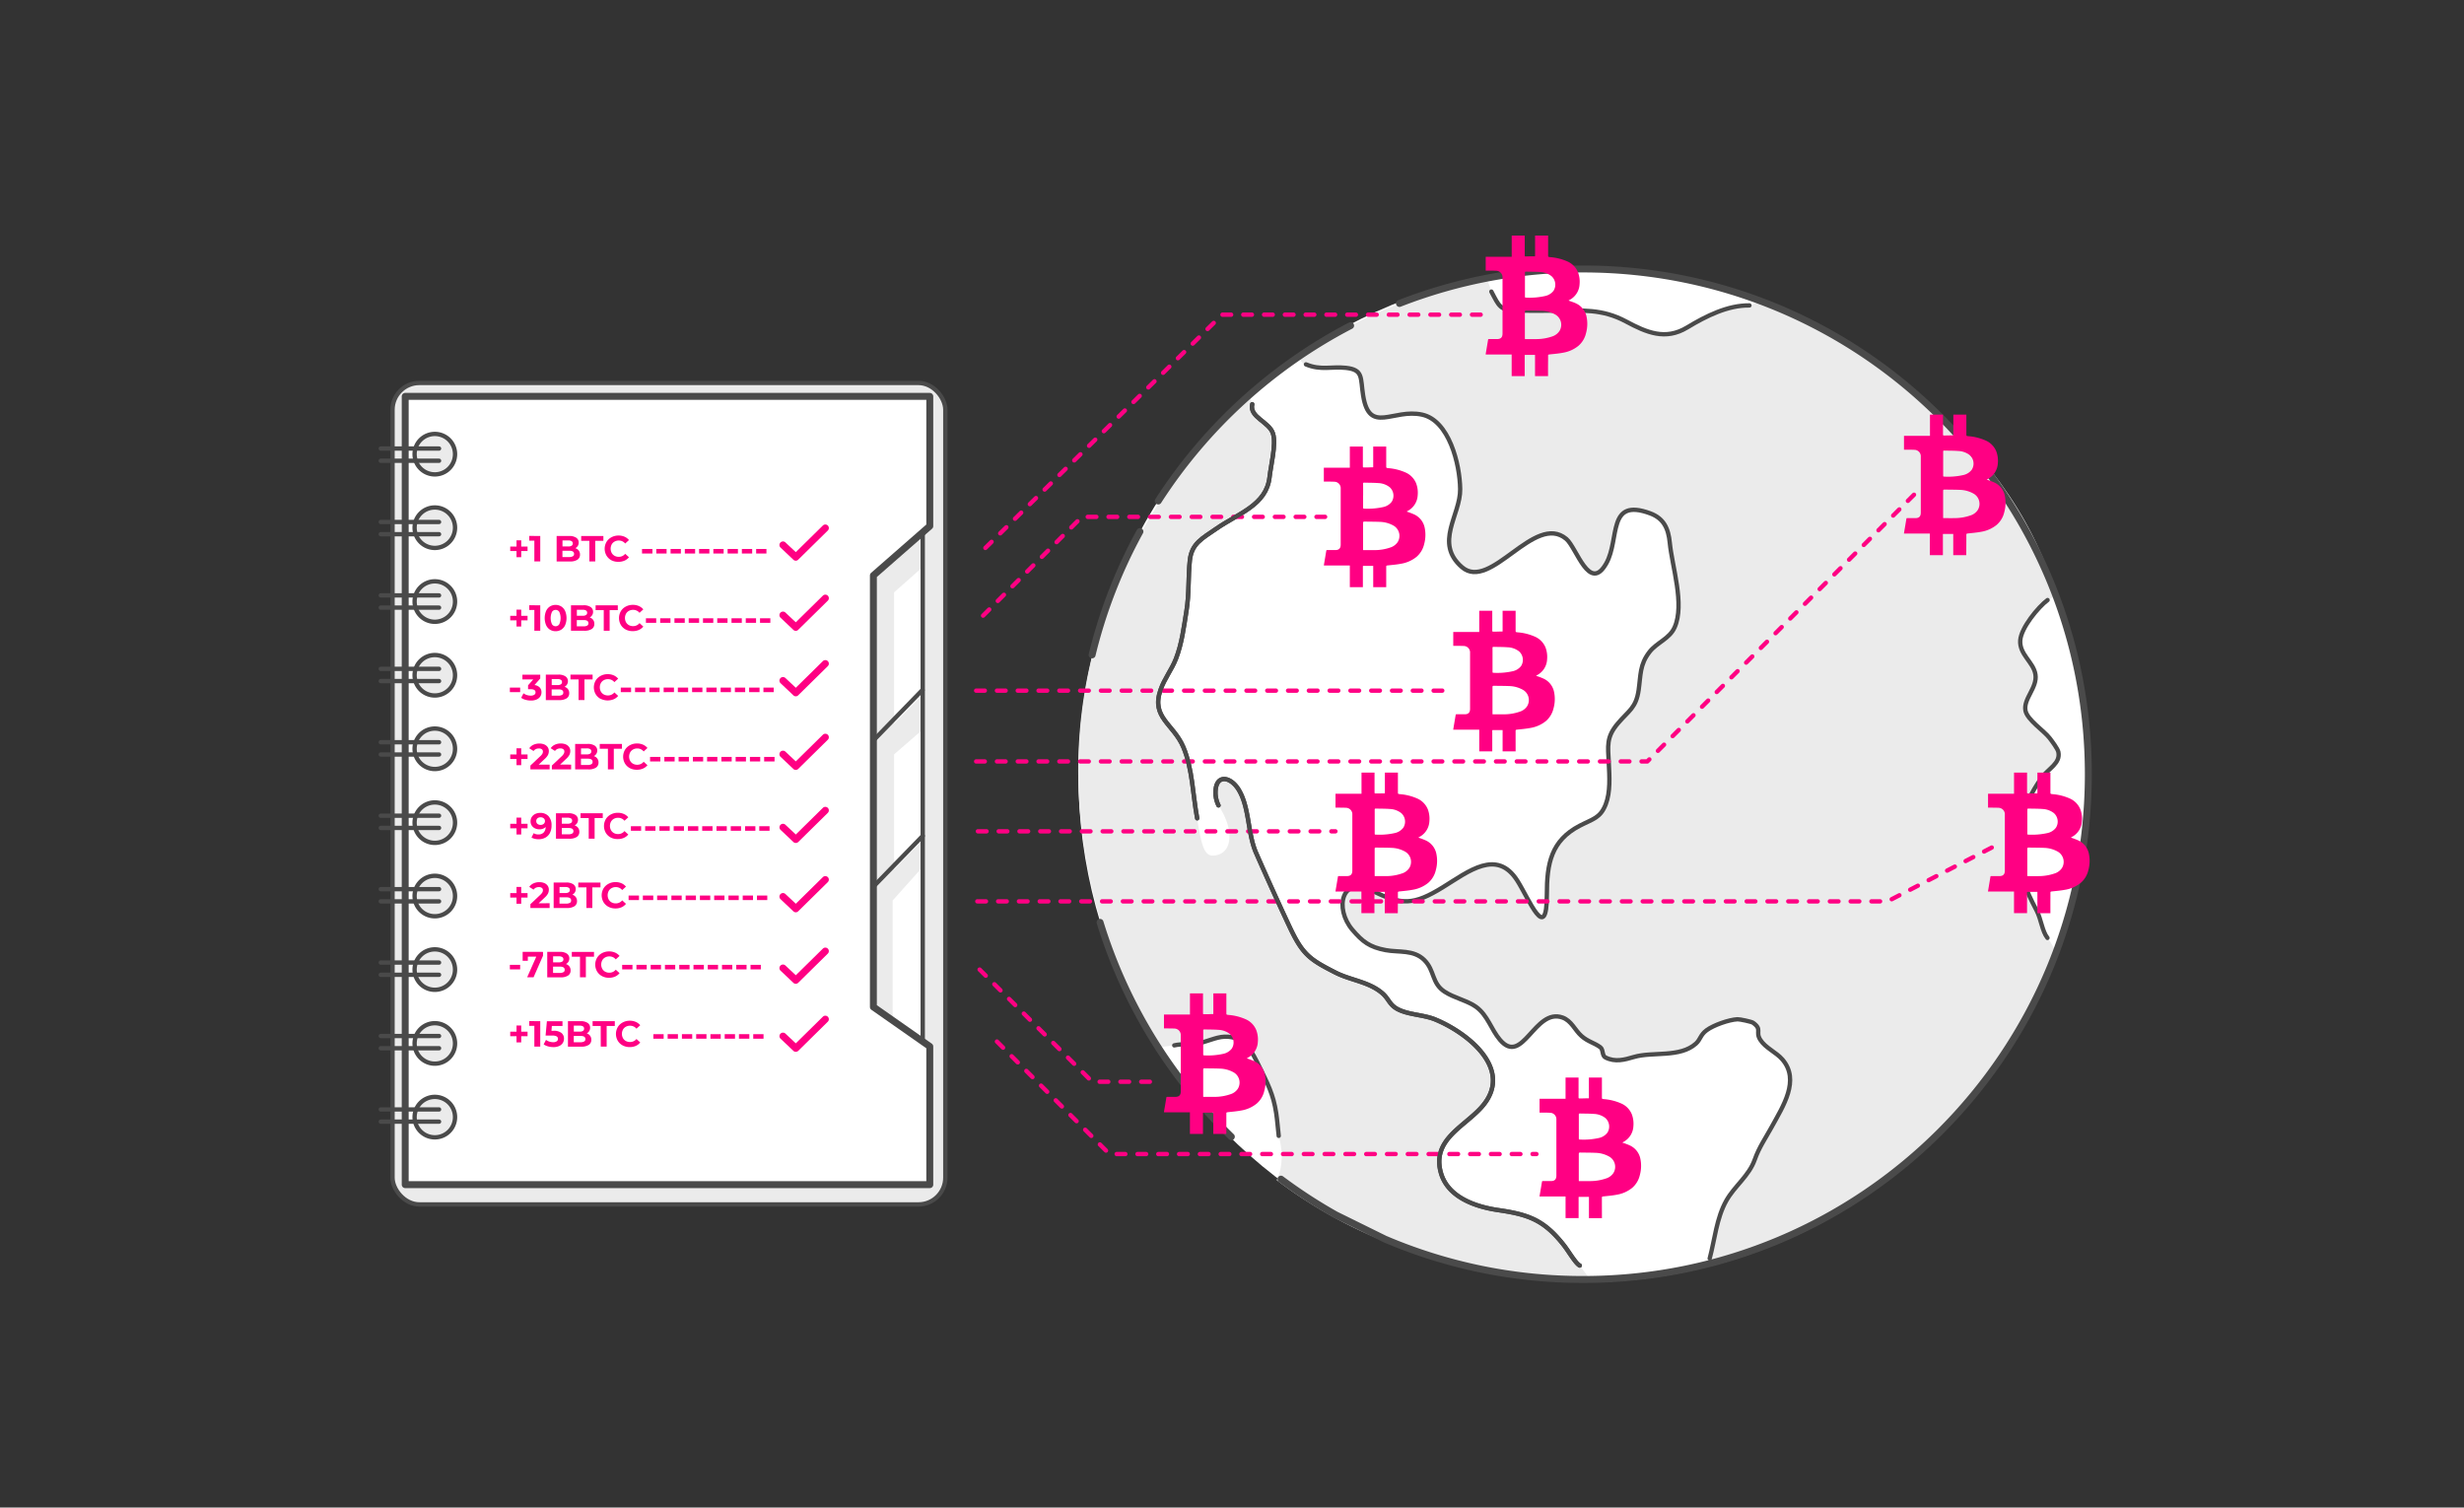 <svg id="work" xmlns="http://www.w3.org/2000/svg" viewBox="0 0 1422 870">
  <rect x="0" y="0" width="1422" height="870" fill="#333333" stroke="none"/>
  <defs>
    <style>
      .cls-1 {
        fill: #fff;
      }

      .cls-2, .cls-3 {
        fill: #ebebeb;
      }

      .cls-3, .cls-4, .cls-5 {
        stroke: #4a4a4a;
      }

      .cls-3, .cls-4, .cls-5, .cls-7 {
        stroke-linecap: round;
        stroke-linejoin: round;
      }

      .cls-3, .cls-5, .cls-7 {
        stroke-width: 2.5px;
      }

      .cls-4, .cls-5, .cls-7 {
        fill: none;
      }

      .cls-4 {
        stroke-width: 4px;
      }

      .cls-6 {
        fill: #ff0083;
      }

      .cls-7 {
        stroke: #ff0083;
        stroke-dasharray: 5 7;
      }
    </style>
  </defs>
  <title>20,2</title>
  <g>
    <ellipse class="cls-1" cx="914.24" cy="446.96" rx="291.91" ry="293"/>
    <path class="cls-2" d="M736.77,681.06c5.77-11.8,1.14-25.55,1.14-25.55-.51-4.38-.8-8.83-1.45-13.16-1.65-10.88-5-17.15-9.83-27-4-8.18-8.42-17.57-20-17.07-5.26.23-10.61,3.21-16,4-4.5.67-8.78,0-13,1l-10.11,1.26a287.92,287.92,0,0,1-22.85-45c-62-161.74,18.13-277.59,76.49-331.7l1.47,5.44c-1.8,7.56,9.86,10.08,12,17,1.92,6.16-1.31,18.54-2,25-1.78,16.26-17.79,20.81-31,30-7.72,5.36-13.94,8.3-15,18s-.34,19.25-1.95,29.17c-1.52,9.42-2.65,18.94-6.1,27.78-2.43,6.24-6.62,11.36-8.92,18-5.48,16,7.54,19.43,13.24,33,5.29,12.56,5.41,27.48,7.95,41,3,19,4.78,23.25,12.28,21s9.53-14,0-28.51a12.32,12.32,0,0,1-1.69-6.18c-.63-12.07,8.43-11,13.41-2.77,6.24,10.34,5.09,25.27,10,36.43,6.31,14.36,13,29.17,19.51,43,7.42,15.76,11.63,18.54,26.24,26,9,4.56,19.37,5.24,27.16,12,3.65,3.17,4,6.5,8.53,9,6.36,3.46,15,3.23,21.93,6.07,18.79,7.74,46.34,29.23,26.41,51-10.36,11.29-28.24,18.62-23.22,37.22,3.92,14.53,20.31,19.92,33.22,21.8,17.32,2.54,26.29,5.58,37.78,20.18,2.9,3.68,6.79,10.57,9.22,11.8,0,0,6.06,8.07,6.1,8.07C837.64,737.93,779,713.15,736.77,681.06Z"/>
    <path class="cls-2" d="M1009.68,176.28c-12.47-.17-24.93,6.05-36,12.75-12.5,7.55-23.25,2.93-35.2-3.47-14-7.51-25.49-6.21-40.75-6.26-7.63,0-14.53.09-22,0-10.12-.14-10.52-2.58-15-11,0,0-1.66-6-3.28-7.57-44.78,10.77-71.71,20.89-108,45.21,0,0,2.58,5.36,4.24,4.36,8.55,3.57,14.64,1.13,23,2,10.24,1.1,8.35,5.67,10,16,3.64,22.63,17.2,7.37,34,11,15.6,3.38,21.83,28.5,22,43,.2,15-15.13,31,1,45,16.59,14.41,41.92-31.71,60.25-16.26,6,5.09,13.31,31.42,23.07,14.11,7.93-14.07.37-38.09,25.3-28.89,7.89,2.91,10.55,8.74,11.35,17,1.34,13.78,8.7,35.45,2.8,48.78-2.94,6.65-10.22,8.69-14.52,14.25-5.67,7.32-5,13.26-6.26,22-1.52,10.33-5.62,11.72-12,19.22-6.79,8-5.7,13.06-5.22,22.78.39,7.84,1,16.83-1.8,24-3.11,7.86-7.41,8.33-14.95,12.25-16.56,8.62-19,21.86-19,39.75,0,28.67-10.22,2.67-17-8-11.83-18.65-28.07-5.44-43,3.75-16.8,10.35-23.73,10.57-40.76,2-17.81-9-21.92,10.22-11.52,22.5,5.94,7,10.06,10.07,19.27,11.8,7.56,1.42,16.11-.38,22.25,5.68s4.18,13.36,11.73,18.3c5.49,3.6,13.39,5.25,18.22,8.78,6.74,4.94,8.59,12.92,13.75,19,13.15,15.48,20-18.61,36.1-12.86,5.2,1.86,7.09,7.24,10.92,10.63s7.12,3.78,10.87,6.5c1.86,1.35.89,4.86,3,5.92,5.62,2.81,10.82,1.37,16.49-.3,10.74-3.16,26.5.56,35.69-7.68,2.69-2.41,2.5-5,6.2-7.74,3.94-2.92,12.85-6.09,17.82-6.33,1.31-.06,8.1,1.39,8.95,2,5.51,3.95,1.19,5.09,4.2,9.85s9.19,7.16,12.81,11.4c10.2,11.94.36,26.9-6.2,38.85-3.52,6.41-7.3,11.8-9.8,18.88-3.35,9.51-11.61,15.17-16.41,23.7-5.64,10-6.66,22.39-9.6,33.37l2.57,2.21c62.44-21.21,145.48-54.9,197.29-178.72-1.19-3.49-4.86-8.49-4.86-8.49-3-3.7-3.64-10.76-6.24-15.78-3.29-6.34-5.88-11.29-7.73-18.22-5.61-21.07-2.4-40.47,10.6-58.39,3.88-5.35,11-8.34,9.67-14.88-.39-1.91-3.66-6.21-5-8-3.2-4.21-13-10.56-14-15.94-1.28-6.9,6.92-13.19,5.77-20.78-1.07-7.14-9.36-11.54-8.77-19.78.52-7.21,10.31-19.12,15.77-23.22l4.79-2.58c-26.78-96.08-129.6-155.91-169.69-169.67C1016.41,173.9,1009.68,176.28,1009.68,176.28Z"/>
    <g>
      <g>
        <rect class="cls-3" x="226.53" y="221.01" width="319.02" height="474.05" rx="15.46" ry="15.46"/>
        <polygon class="cls-1" points="536.59 303.61 531.01 308.49 532.52 308.49 532.52 398.01 531.4 399.17 532.52 398.56 532.52 482.38 532.96 599.8 536.59 603.91 536.59 683.66 233.85 683.66 233.85 228.74 536.59 228.74 536.59 303.61"/>
        <polygon class="cls-2" points="532.52 327.21 515.98 341.86 515.98 417.66 533.13 400.51 533.13 420.47 515.98 435.36 515.98 501.76 531.84 485.73 532.52 500.28 515.16 519.66 515.16 588.91 502.69 581.12 503.5 333.87 532.52 304.54 532.52 327.21"/>
        <polygon class="cls-4" points="536.59 683.66 233.85 683.66 233.85 228.74 536.59 228.74 536.59 303.61 504.04 332.09 504.04 581.12 536.59 603.91 536.59 683.66"/>
        <polyline class="cls-5" points="532.52 308.49 532.52 398.01 504.45 426.9"/>
        <polyline class="cls-5" points="532.52 398.56 532.52 482.38 504.45 511.27"/>
        <line class="cls-5" x1="532.52" y1="482.38" x2="532.52" y2="601.06"/>
        <path class="cls-3" d="M262.61,262.1a11.67,11.67,0,1,0-11.67,11.67A11.66,11.66,0,0,0,262.61,262.1Z"/>
        <path class="cls-3" d="M262.61,304.54a11.67,11.67,0,1,0-11.67,11.67A11.66,11.66,0,0,0,262.61,304.54Z"/>
        <path class="cls-3" d="M262.61,347.16a11.67,11.67,0,1,0-11.67,11.67A11.66,11.66,0,0,0,262.61,347.16Z"/>
        <path class="cls-3" d="M262.61,389.69a11.67,11.67,0,1,0-11.67,11.67A11.66,11.66,0,0,0,262.61,389.69Z"/>
        <path class="cls-3" d="M262.61,432.13a11.67,11.67,0,1,0-11.67,11.67A11.66,11.66,0,0,0,262.61,432.13Z"/>
        <path class="cls-3" d="M262.61,474.75a11.67,11.67,0,1,0-11.67,11.67A11.66,11.66,0,0,0,262.61,474.75Z"/>
        <path class="cls-3" d="M262.61,517.1a11.67,11.67,0,1,0-11.67,11.67A11.66,11.66,0,0,0,262.61,517.1Z"/>
        <path class="cls-3" d="M262.61,559.54a11.67,11.67,0,1,0-11.67,11.67A11.66,11.66,0,0,0,262.61,559.54Z"/>
        <path class="cls-3" d="M262.61,602.16a11.67,11.67,0,1,0-11.67,11.67A11.66,11.66,0,0,0,262.61,602.16Z"/>
        <path class="cls-3" d="M262.61,644.69a11.67,11.67,0,1,0-11.67,11.66A11.67,11.67,0,0,0,262.61,644.69Z"/>
        <g>
          <line class="cls-5" x1="219.75" y1="258.85" x2="253.38" y2="258.85"/>
          <line class="cls-5" x1="219.75" y1="265.9" x2="253.38" y2="265.9"/>
          <line class="cls-5" x1="219.75" y1="301.23" x2="253.38" y2="301.23"/>
          <line class="cls-5" x1="219.75" y1="308.28" x2="253.38" y2="308.28"/>
          <line class="cls-5" x1="219.75" y1="343.61" x2="253.38" y2="343.61"/>
          <line class="cls-5" x1="219.75" y1="350.66" x2="253.38" y2="350.66"/>
          <line class="cls-5" x1="219.75" y1="385.99" x2="253.38" y2="385.99"/>
          <line class="cls-5" x1="219.75" y1="393.04" x2="253.38" y2="393.04"/>
          <line class="cls-5" x1="219.75" y1="428.36" x2="253.38" y2="428.36"/>
          <line class="cls-5" x1="219.75" y1="435.42" x2="253.38" y2="435.42"/>
          <line class="cls-5" x1="219.75" y1="470.74" x2="253.38" y2="470.74"/>
          <line class="cls-5" x1="219.75" y1="477.8" x2="253.38" y2="477.8"/>
          <line class="cls-5" x1="219.75" y1="513.12" x2="253.38" y2="513.12"/>
          <line class="cls-5" x1="219.75" y1="520.18" x2="253.38" y2="520.18"/>
          <line class="cls-5" x1="219.75" y1="555.5" x2="253.38" y2="555.5"/>
          <line class="cls-5" x1="219.75" y1="562.55" x2="253.38" y2="562.55"/>
          <line class="cls-5" x1="219.75" y1="597.88" x2="253.38" y2="597.88"/>
          <line class="cls-5" x1="219.75" y1="604.93" x2="253.38" y2="604.93"/>
          <line class="cls-5" x1="219.75" y1="640.26" x2="253.38" y2="640.26"/>
          <line class="cls-5" x1="219.75" y1="647.31" x2="253.38" y2="647.31"/>
        </g>
        <g>
          <g>
            <path class="cls-6" d="M304.46,318H300.8v3.57h-2.71V318h-3.63V315.4h3.63v-3.57h2.71v3.57h3.66Z"/>
            <path class="cls-6" d="M311.79,309.33V324h-3.41v-12h-2.94v-2.73Z"/>
            <path class="cls-6" d="M334,317.72a3.65,3.65,0,0,1,.72,2.3,3.39,3.39,0,0,1-1.5,3,7.74,7.74,0,0,1-4.38,1h-7.6v-14.7h7.18a7,7,0,0,1,4.12,1,3.26,3.26,0,0,1,1.44,2.79,3.59,3.59,0,0,1-.51,1.91,3.77,3.77,0,0,1-1.44,1.33A3.82,3.82,0,0,1,334,317.72Zm-9.38-5.83v3.47H328a3.46,3.46,0,0,0,1.91-.44,1.49,1.49,0,0,0,.65-1.31,1.46,1.46,0,0,0-.65-1.29,3.55,3.55,0,0,0-1.91-.43Zm6,9.14a1.51,1.51,0,0,0,.68-1.37c0-1.22-.9-1.82-2.71-1.82h-4v3.63h4A3.8,3.8,0,0,0,330.59,321Z"/>
            <path class="cls-6" d="M340.12,312.1h-4.71v-2.77h12.81v2.77h-4.7V324h-3.4Z"/>
            <path class="cls-6" d="M352.81,323.31A7.38,7.38,0,0,1,350,320.6a7.91,7.91,0,0,1,0-7.84,7.36,7.36,0,0,1,2.86-2.7,8.37,8.37,0,0,1,4.08-1,8.54,8.54,0,0,1,3.46.67,6.92,6.92,0,0,1,2.59,1.93l-2.18,2a4.7,4.7,0,0,0-3.7-1.72,4.86,4.86,0,0,0-2.43.6,4.17,4.17,0,0,0-1.67,1.66,5.26,5.26,0,0,0,0,4.88,4.26,4.26,0,0,0,1.67,1.67,4.86,4.86,0,0,0,2.43.59,4.69,4.69,0,0,0,3.7-1.74l2.18,2a6.89,6.89,0,0,1-2.6,1.95,8.63,8.63,0,0,1-3.47.67A8.43,8.43,0,0,1,352.81,323.31Z"/>
            <path class="cls-6" d="M370.52,316.81h6v2.62h-6Z"/>
            <path class="cls-6" d="M378.75,316.81h5.95v2.62h-5.95Z"/>
            <path class="cls-6" d="M387,316.81h5.94v2.62H387Z"/>
            <path class="cls-6" d="M395.22,316.81h5.94v2.62h-5.94Z"/>
            <path class="cls-6" d="M403.45,316.81h5.94v2.62h-5.94Z"/>
            <path class="cls-6" d="M411.68,316.81h5.94v2.62h-5.94Z"/>
            <path class="cls-6" d="M419.91,316.81h5.95v2.62h-5.95Z"/>
            <path class="cls-6" d="M428.14,316.81h5.95v2.62h-5.95Z"/>
            <path class="cls-6" d="M436.38,316.81h5.94v2.62h-5.94Z"/>
            <path class="cls-6" d="M304.46,358H300.8v3.57h-2.71V358h-3.63V355.4h3.63v-3.57h2.71v3.57h3.66Z"/>
            <path class="cls-6" d="M311.79,349.33V364h-3.41v-12h-2.94v-2.73Z"/>
            <path class="cls-6" d="M317.39,363.38a6,6,0,0,1-2.23-2.61,10.71,10.71,0,0,1,0-8.17,6.08,6.08,0,0,1,2.23-2.62,6.34,6.34,0,0,1,6.51,0,6.1,6.1,0,0,1,2.24,2.62,10.71,10.71,0,0,1,0,8.17,6.07,6.07,0,0,1-2.24,2.61,6.34,6.34,0,0,1-6.51,0Zm5.37-3.13a8.66,8.66,0,0,0,0-7.14,2.49,2.49,0,0,0-4.2,0,8.66,8.66,0,0,0,0,7.14,2.48,2.48,0,0,0,4.2,0Z"/>
            <path class="cls-6" d="M342.3,357.72A3.71,3.71,0,0,1,343,360a3.39,3.39,0,0,1-1.5,3,7.7,7.7,0,0,1-4.38,1h-7.6v-14.7h7.18a7,7,0,0,1,4.13,1,3.26,3.26,0,0,1,1.44,2.79,3.51,3.51,0,0,1-.52,1.91,3.67,3.67,0,0,1-1.43,1.33A3.86,3.86,0,0,1,342.3,357.72Zm-9.39-5.83v3.47h3.38a3.43,3.43,0,0,0,1.91-.44,1.47,1.47,0,0,0,.65-1.31,1.44,1.44,0,0,0-.65-1.29,3.53,3.53,0,0,0-1.91-.43Zm6,9.14a1.53,1.53,0,0,0,.68-1.37c0-1.22-.9-1.82-2.71-1.82h-4v3.63h4A3.82,3.82,0,0,0,338.91,361Z"/>
            <path class="cls-6" d="M348.43,352.1h-4.7v-2.77h12.81v2.77h-4.71V364h-3.4Z"/>
            <path class="cls-6" d="M361.13,363.31a7.25,7.25,0,0,1-2.86-2.71,7.91,7.91,0,0,1,0-7.84,7.22,7.22,0,0,1,2.86-2.7,8.37,8.37,0,0,1,4.08-1,8.49,8.49,0,0,1,3.45.67,7,7,0,0,1,2.6,1.93l-2.19,2a4.67,4.67,0,0,0-3.69-1.72,4.93,4.93,0,0,0-2.44.6,4.23,4.23,0,0,0-1.67,1.66,5.26,5.26,0,0,0,0,4.88,4.32,4.32,0,0,0,1.67,1.67,4.92,4.92,0,0,0,2.44.59,4.66,4.66,0,0,0,3.69-1.74l2.19,2a6.85,6.85,0,0,1-2.61,1.95,8.58,8.58,0,0,1-3.46.67A8.43,8.43,0,0,1,361.13,363.31Z"/>
            <path class="cls-6" d="M372.77,356.81h5.94v2.62h-5.94Z"/>
            <path class="cls-6" d="M381,356.81h5.94v2.62H381Z"/>
            <path class="cls-6" d="M389.23,356.81h5.95v2.62h-5.95Z"/>
            <path class="cls-6" d="M397.46,356.81h6v2.62h-6Z"/>
            <path class="cls-6" d="M405.7,356.81h5.94v2.62H405.7Z"/>
            <path class="cls-6" d="M413.93,356.81h5.94v2.62h-5.94Z"/>
            <path class="cls-6" d="M422.16,356.81h5.94v2.62h-5.94Z"/>
            <path class="cls-6" d="M430.39,356.81h5.94v2.62h-5.94Z"/>
            <path class="cls-6" d="M438.62,356.81h5.95v2.62h-5.95Z"/>
            <path class="cls-6" d="M294.25,396.81h5.94v2.62h-5.94Z"/>
            <path class="cls-6" d="M311.49,396.75a4,4,0,0,1,1,2.79,4.37,4.37,0,0,1-.67,2.36,4.66,4.66,0,0,1-2.05,1.73,7.76,7.76,0,0,1-3.37.65,11.21,11.21,0,0,1-3.05-.41,7.85,7.85,0,0,1-2.56-1.16l1.33-2.61a6.32,6.32,0,0,0,1.94,1,7.51,7.51,0,0,0,2.26.35,3.56,3.56,0,0,0,2-.5,1.58,1.58,0,0,0,.74-1.39c0-1.21-.92-1.81-2.75-1.81h-1.56v-2.25l3-3.42h-6.26v-2.73h10.29v2.21l-3.32,3.78A5,5,0,0,1,311.49,396.75Z"/>
            <path class="cls-6" d="M327.79,397.72a3.71,3.71,0,0,1,.71,2.3,3.39,3.39,0,0,1-1.5,3,7.7,7.7,0,0,1-4.38,1H315v-14.7h7.18a7,7,0,0,1,4.13,1,3.26,3.26,0,0,1,1.44,2.79,3.51,3.51,0,0,1-.52,1.91,3.63,3.63,0,0,1-1.44,1.33A3.89,3.89,0,0,1,327.79,397.72Zm-9.39-5.83v3.47h3.38a3.43,3.43,0,0,0,1.91-.44,1.47,1.47,0,0,0,.65-1.31,1.44,1.44,0,0,0-.65-1.29,3.53,3.53,0,0,0-1.91-.43Zm6,9.14a1.53,1.53,0,0,0,.68-1.37c0-1.22-.9-1.82-2.71-1.82h-4v3.63h4A3.82,3.82,0,0,0,324.4,401Z"/>
            <path class="cls-6" d="M333.92,392.1h-4.7v-2.77H342v2.77h-4.71V404h-3.4Z"/>
            <path class="cls-6" d="M346.61,403.31a7.29,7.29,0,0,1-2.85-2.71,7.91,7.91,0,0,1,0-7.84,7.26,7.26,0,0,1,2.85-2.7,8.44,8.44,0,0,1,4.09-1,8.53,8.53,0,0,1,3.45.67,7,7,0,0,1,2.6,1.93l-2.19,2a4.67,4.67,0,0,0-3.69-1.72,4.93,4.93,0,0,0-2.44.6,4.23,4.23,0,0,0-1.67,1.66,5.26,5.26,0,0,0,0,4.88,4.32,4.32,0,0,0,1.67,1.67,4.92,4.92,0,0,0,2.44.59,4.66,4.66,0,0,0,3.69-1.74l2.19,2a6.85,6.85,0,0,1-2.61,1.95,9.13,9.13,0,0,1-7.53-.3Z"/>
            <path class="cls-6" d="M358.26,396.81h5.94v2.62h-5.94Z"/>
            <path class="cls-6" d="M366.49,396.81h5.94v2.62h-5.94Z"/>
            <path class="cls-6" d="M374.72,396.81h5.95v2.62h-5.95Z"/>
            <path class="cls-6" d="M383,396.81h5.95v2.62H383Z"/>
            <path class="cls-6" d="M391.19,396.81h5.94v2.62h-5.94Z"/>
            <path class="cls-6" d="M399.42,396.81h5.94v2.62h-5.94Z"/>
            <path class="cls-6" d="M407.65,396.81h5.94v2.62h-5.94Z"/>
            <path class="cls-6" d="M415.88,396.81h5.94v2.62h-5.94Z"/>
            <path class="cls-6" d="M424.11,396.81h5.95v2.62h-5.95Z"/>
            <path class="cls-6" d="M432.34,396.81h6v2.62h-6Z"/>
            <path class="cls-6" d="M440.58,396.81h5.94v2.62h-5.94Z"/>
            <path class="cls-6" d="M304.46,438H300.8v3.57h-2.71V438h-3.63V435.4h3.63v-3.57h2.71v3.57h3.66Z"/>
            <path class="cls-6" d="M317.2,441.26V444H306.1v-2.2l5.67-5.36A6,6,0,0,0,313,435a2.68,2.68,0,0,0,.32-1.23,1.6,1.6,0,0,0-.6-1.35,2.74,2.74,0,0,0-1.75-.48,4.12,4.12,0,0,0-1.75.37,3.52,3.52,0,0,0-1.3,1.1l-2.48-1.59a6,6,0,0,1,2.38-2,7.93,7.93,0,0,1,3.46-.72,7.28,7.28,0,0,1,2.87.53,4.48,4.48,0,0,1,1.91,1.52,3.93,3.93,0,0,1,.68,2.3,5.2,5.2,0,0,1-.5,2.24,8.77,8.77,0,0,1-2,2.4l-3.38,3.19Z"/>
            <path class="cls-6" d="M329.59,441.26V444h-11.1v-2.2l5.67-5.36a6,6,0,0,0,1.21-1.48,2.68,2.68,0,0,0,.32-1.23,1.6,1.6,0,0,0-.6-1.35,2.74,2.74,0,0,0-1.75-.48,4.12,4.12,0,0,0-1.75.37,3.52,3.52,0,0,0-1.3,1.1l-2.48-1.59a6,6,0,0,1,2.38-2,7.93,7.93,0,0,1,3.46-.72,7.28,7.28,0,0,1,2.87.53,4.48,4.48,0,0,1,1.91,1.52,3.93,3.93,0,0,1,.68,2.3,5.2,5.2,0,0,1-.5,2.24,8.77,8.77,0,0,1-2,2.4l-3.38,3.19Z"/>
            <path class="cls-6" d="M344.69,437.72a3.65,3.65,0,0,1,.72,2.3,3.39,3.39,0,0,1-1.5,3,7.74,7.74,0,0,1-4.38,1h-7.6v-14.7h7.18a7,7,0,0,1,4.12,1,3.26,3.26,0,0,1,1.44,2.79,3.59,3.59,0,0,1-.51,1.91,3.77,3.77,0,0,1-1.44,1.33A3.82,3.82,0,0,1,344.69,437.72Zm-9.38-5.83v3.47h3.38a3.46,3.46,0,0,0,1.91-.44,1.49,1.49,0,0,0,.65-1.31,1.46,1.46,0,0,0-.65-1.29,3.55,3.55,0,0,0-1.91-.43Zm6,9.14a1.51,1.51,0,0,0,.68-1.37c0-1.22-.9-1.82-2.71-1.82h-4v3.63h4A3.8,3.8,0,0,0,341.3,441Z"/>
            <path class="cls-6" d="M350.83,432.1h-4.71v-2.77h12.81v2.77h-4.7V444h-3.4Z"/>
            <path class="cls-6" d="M363.52,443.31a7.38,7.38,0,0,1-2.86-2.71,7.91,7.91,0,0,1,0-7.84,7.36,7.36,0,0,1,2.86-2.7,8.37,8.37,0,0,1,4.08-1,8.54,8.54,0,0,1,3.46.67,6.92,6.92,0,0,1,2.59,1.93l-2.18,2a4.7,4.7,0,0,0-3.7-1.72,4.86,4.86,0,0,0-2.43.6,4.17,4.17,0,0,0-1.67,1.66,5.26,5.26,0,0,0,0,4.88,4.26,4.26,0,0,0,1.67,1.67,4.86,4.86,0,0,0,2.43.59,4.69,4.69,0,0,0,3.7-1.74l2.18,2a6.89,6.89,0,0,1-2.6,1.95,8.63,8.63,0,0,1-3.47.67A8.43,8.43,0,0,1,363.52,443.31Z"/>
            <path class="cls-6" d="M375.16,436.81h5.95v2.62h-5.95Z"/>
            <path class="cls-6" d="M383.4,436.81h5.94v2.62H383.4Z"/>
            <path class="cls-6" d="M391.63,436.81h5.94v2.62h-5.94Z"/>
            <path class="cls-6" d="M399.86,436.81h5.94v2.62h-5.94Z"/>
            <path class="cls-6" d="M408.09,436.81H414v2.62h-5.94Z"/>
            <path class="cls-6" d="M416.32,436.81h5.95v2.62h-5.95Z"/>
            <path class="cls-6" d="M424.55,436.81h5.95v2.62h-5.95Z"/>
            <path class="cls-6" d="M432.79,436.81h5.94v2.62h-5.94Z"/>
            <path class="cls-6" d="M441,436.81H447v2.62H441Z"/>
            <path class="cls-6" d="M304.46,478H300.8v3.57h-2.71V478h-3.63V475.4h3.63v-3.57h2.71v3.57h3.66Z"/>
            <path class="cls-6" d="M316.55,471a7.62,7.62,0,0,1,1.75,5.41,9.17,9.17,0,0,1-.94,4.28,6.37,6.37,0,0,1-2.63,2.71,8.09,8.09,0,0,1-3.93.92,9.24,9.24,0,0,1-2.25-.26,5.69,5.69,0,0,1-1.82-.75l1.26-2.49a4.75,4.75,0,0,0,2.75.73,4,4,0,0,0,3-1.1,4.59,4.59,0,0,0,1.17-3.18,4.94,4.94,0,0,1-3.65,1.32,5.69,5.69,0,0,1-2.56-.57,4.52,4.52,0,0,1-1.83-1.6,4.35,4.35,0,0,1-.67-2.41,4.56,4.56,0,0,1,.73-2.58,4.81,4.81,0,0,1,2-1.71,6.54,6.54,0,0,1,2.82-.6A6.27,6.27,0,0,1,316.55,471Zm-2.76,4.43a2,2,0,0,0,.71-1.59,2,2,0,0,0-.69-1.57,2.69,2.69,0,0,0-1.88-.61,2.63,2.63,0,0,0-1.77.59,2,2,0,0,0-.68,1.59,2,2,0,0,0,.68,1.61,3,3,0,0,0,3.63,0Z"/>
            <path class="cls-6" d="M333.63,477.72a3.71,3.71,0,0,1,.71,2.3,3.39,3.39,0,0,1-1.5,3,7.7,7.7,0,0,1-4.38,1h-7.6v-14.7H328a7,7,0,0,1,4.13,1,3.26,3.26,0,0,1,1.44,2.79,3.6,3.6,0,0,1-.52,1.91,3.63,3.63,0,0,1-1.44,1.33A3.89,3.89,0,0,1,333.63,477.72Zm-9.39-5.83v3.47h3.38a3.43,3.43,0,0,0,1.91-.44,1.49,1.49,0,0,0,.65-1.31,1.46,1.46,0,0,0-.65-1.29,3.53,3.53,0,0,0-1.91-.43Zm6,9.14a1.52,1.52,0,0,0,.69-1.37c0-1.22-.91-1.82-2.71-1.82h-4v3.63h4A3.78,3.78,0,0,0,330.23,481Z"/>
            <path class="cls-6" d="M339.76,472.1h-4.71v-2.77h12.81v2.77h-4.7V484h-3.4Z"/>
            <path class="cls-6" d="M352.45,483.31a7.29,7.29,0,0,1-2.85-2.71,7.91,7.91,0,0,1,0-7.84,7.26,7.26,0,0,1,2.85-2.7,8.41,8.41,0,0,1,4.09-1,8.53,8.53,0,0,1,3.45.67,7,7,0,0,1,2.6,1.93l-2.19,2a4.67,4.67,0,0,0-3.69-1.72,4.88,4.88,0,0,0-2.44.6,4.23,4.23,0,0,0-1.67,1.66,5.26,5.26,0,0,0,0,4.88,4.32,4.32,0,0,0,1.67,1.67,4.87,4.87,0,0,0,2.44.59,4.66,4.66,0,0,0,3.69-1.74l2.19,2a6.85,6.85,0,0,1-2.61,1.95,8.61,8.61,0,0,1-3.46.67A8.47,8.47,0,0,1,352.45,483.31Z"/>
            <path class="cls-6" d="M364.1,476.81H370v2.62H364.1Z"/>
            <path class="cls-6" d="M372.33,476.81h5.94v2.62h-5.94Z"/>
            <path class="cls-6" d="M380.56,476.81h5.94v2.62h-5.94Z"/>
            <path class="cls-6" d="M388.79,476.81h5.94v2.62h-5.94Z"/>
            <path class="cls-6" d="M397,476.81h6v2.62h-6Z"/>
            <path class="cls-6" d="M405.25,476.81h5.95v2.62h-5.95Z"/>
            <path class="cls-6" d="M413.49,476.81h5.94v2.62h-5.94Z"/>
            <path class="cls-6" d="M421.72,476.81h5.94v2.62h-5.94Z"/>
            <path class="cls-6" d="M430,476.81h5.94v2.62H430Z"/>
            <path class="cls-6" d="M438.18,476.81h5.94v2.62h-5.94Z"/>
            <path class="cls-6" d="M304.46,518H300.8v3.57h-2.71V518h-3.63V515.4h3.63v-3.57h2.71v3.57h3.66Z"/>
            <path class="cls-6" d="M317.2,521.26V524H306.1v-2.2l5.67-5.36A6,6,0,0,0,313,515a2.68,2.68,0,0,0,.32-1.23,1.6,1.6,0,0,0-.6-1.35,2.74,2.74,0,0,0-1.75-.48,4.12,4.12,0,0,0-1.75.37,3.52,3.52,0,0,0-1.3,1.1l-2.48-1.59a6,6,0,0,1,2.38-2,7.93,7.93,0,0,1,3.46-.72,7.28,7.28,0,0,1,2.87.53,4.48,4.48,0,0,1,1.91,1.52,3.93,3.93,0,0,1,.68,2.3,5.2,5.2,0,0,1-.5,2.24,8.77,8.77,0,0,1-2,2.4l-3.38,3.19Z"/>
            <path class="cls-6" d="M332.3,517.72A3.65,3.65,0,0,1,333,520a3.39,3.39,0,0,1-1.5,3,7.72,7.72,0,0,1-4.38,1h-7.6v-14.7h7.18a7,7,0,0,1,4.12,1,3.26,3.26,0,0,1,1.44,2.79,3.59,3.59,0,0,1-.51,1.91,3.7,3.7,0,0,1-1.44,1.33A3.82,3.82,0,0,1,332.3,517.72Zm-9.38-5.83v3.47h3.38a3.46,3.46,0,0,0,1.91-.44,1.49,1.49,0,0,0,.65-1.31,1.46,1.46,0,0,0-.65-1.29,3.55,3.55,0,0,0-1.91-.43Zm6,9.14a1.51,1.51,0,0,0,.68-1.37c0-1.22-.9-1.82-2.7-1.82h-4v3.63h4A3.78,3.78,0,0,0,328.91,521Z"/>
            <path class="cls-6" d="M338.44,512.1h-4.71v-2.77h12.81v2.77h-4.7V524h-3.4Z"/>
            <path class="cls-6" d="M351.13,523.31a7.38,7.38,0,0,1-2.86-2.71,7.91,7.91,0,0,1,0-7.84,7.36,7.36,0,0,1,2.86-2.7,8.37,8.37,0,0,1,4.08-1,8.54,8.54,0,0,1,3.46.67,6.92,6.92,0,0,1,2.59,1.93l-2.18,2a4.7,4.7,0,0,0-3.7-1.72,4.86,4.86,0,0,0-2.43.6,4.17,4.17,0,0,0-1.67,1.66,5.26,5.26,0,0,0,0,4.88,4.26,4.26,0,0,0,1.67,1.67,4.86,4.86,0,0,0,2.43.59,4.69,4.69,0,0,0,3.7-1.74l2.18,2a6.89,6.89,0,0,1-2.6,2,8.63,8.63,0,0,1-3.47.67A8.46,8.46,0,0,1,351.13,523.31Z"/>
            <path class="cls-6" d="M362.77,516.81h6v2.62h-6Z"/>
            <path class="cls-6" d="M371,516.81H377v2.62H371Z"/>
            <path class="cls-6" d="M379.24,516.81h5.94v2.62h-5.94Z"/>
            <path class="cls-6" d="M387.47,516.81h5.94v2.62h-5.94Z"/>
            <path class="cls-6" d="M395.7,516.81h5.94v2.62H395.7Z"/>
            <path class="cls-6" d="M403.93,516.81h5.95v2.62h-5.95Z"/>
            <path class="cls-6" d="M412.16,516.81h5.95v2.62h-5.95Z"/>
            <path class="cls-6" d="M420.4,516.81h5.94v2.62H420.4Z"/>
            <path class="cls-6" d="M428.63,516.81h5.94v2.62h-5.94Z"/>
            <path class="cls-6" d="M436.86,516.81h5.94v2.62h-5.94Z"/>
            <path class="cls-6" d="M294.25,556.81h5.94v2.62h-5.94Z"/>
            <path class="cls-6" d="M313.38,549.33v2.21L307.92,564h-3.69l5.27-11.93h-4.88v2.4h-3v-5.17Z"/>
            <path class="cls-6" d="M328.59,557.72a3.71,3.71,0,0,1,.71,2.3,3.39,3.39,0,0,1-1.5,3,7.7,7.7,0,0,1-4.38,1h-7.6v-14.7H323a7,7,0,0,1,4.13,1,3.28,3.28,0,0,1,1.43,2.79,3.59,3.59,0,0,1-.51,1.91,3.63,3.63,0,0,1-1.44,1.33A3.89,3.89,0,0,1,328.59,557.72Zm-9.39-5.83v3.47h3.38a3.43,3.43,0,0,0,1.91-.44,1.49,1.49,0,0,0,.65-1.31,1.46,1.46,0,0,0-.65-1.29,3.53,3.53,0,0,0-1.91-.43Zm6,9.14a1.52,1.52,0,0,0,.69-1.37c0-1.22-.91-1.82-2.71-1.82h-4v3.63h4A3.78,3.78,0,0,0,325.19,561Z"/>
            <path class="cls-6" d="M334.72,552.1H330v-2.77h12.81v2.77h-4.7V564h-3.4Z"/>
            <path class="cls-6" d="M347.41,563.31a7.29,7.29,0,0,1-2.85-2.71,7.91,7.91,0,0,1,0-7.84,7.26,7.26,0,0,1,2.85-2.7,8.41,8.41,0,0,1,4.09-1,8.53,8.53,0,0,1,3.45.67,7,7,0,0,1,2.6,1.93l-2.19,2a4.67,4.67,0,0,0-3.69-1.72,4.88,4.88,0,0,0-2.44.6,4.23,4.23,0,0,0-1.67,1.66,5.26,5.26,0,0,0,0,4.88,4.32,4.32,0,0,0,1.67,1.67,4.87,4.87,0,0,0,2.44.59,4.66,4.66,0,0,0,3.69-1.74l2.19,2a6.85,6.85,0,0,1-2.61,2,8.61,8.61,0,0,1-3.46.67A8.47,8.47,0,0,1,347.41,563.31Z"/>
            <path class="cls-6" d="M359.06,556.81H365v2.62h-5.94Z"/>
            <path class="cls-6" d="M367.29,556.81h5.94v2.62h-5.94Z"/>
            <path class="cls-6" d="M375.52,556.81h5.94v2.62h-5.94Z"/>
            <path class="cls-6" d="M383.75,556.81h5.94v2.62h-5.94Z"/>
            <path class="cls-6" d="M392,556.81h5.95v2.62H392Z"/>
            <path class="cls-6" d="M400.21,556.81h6v2.62h-6Z"/>
            <path class="cls-6" d="M408.45,556.81h5.94v2.62h-5.94Z"/>
            <path class="cls-6" d="M416.68,556.81h5.94v2.62h-5.94Z"/>
            <path class="cls-6" d="M424.91,556.81h5.94v2.62h-5.94Z"/>
            <path class="cls-6" d="M433.14,556.81h5.94v2.62h-5.94Z"/>
            <path class="cls-6" d="M304.46,598H300.8v3.57h-2.71V598h-3.63V595.4h3.63v-3.57h2.71v3.57h3.66Z"/>
            <path class="cls-6" d="M311.79,589.33V604h-3.41v-12h-2.94v-2.73Z"/>
            <path class="cls-6" d="M324,596.09a4.13,4.13,0,0,1,1.48,3.32,4.7,4.7,0,0,1-.67,2.45,4.77,4.77,0,0,1-2.05,1.76,7.82,7.82,0,0,1-3.39.66,11.29,11.29,0,0,1-3.06-.41,7.89,7.89,0,0,1-2.55-1.16l1.34-2.61a6.44,6.44,0,0,0,1.94,1,7.34,7.34,0,0,0,2.24.35,3.49,3.49,0,0,0,2-.51,1.72,1.72,0,0,0,0-2.83,5.31,5.31,0,0,0-2.66-.49h-3.76l.76-8.27h9v2.73h-6.13l-.23,2.79h1.2A7.11,7.11,0,0,1,324,596.09Z"/>
            <path class="cls-6" d="M340.54,597.72a3.71,3.71,0,0,1,.71,2.3,3.39,3.39,0,0,1-1.5,3,7.7,7.7,0,0,1-4.38,1h-7.6v-14.7H335a7,7,0,0,1,4.13,1,3.28,3.28,0,0,1,1.43,2.79,3.59,3.59,0,0,1-.51,1.91,3.63,3.63,0,0,1-1.44,1.33A3.89,3.89,0,0,1,340.54,597.72Zm-9.39-5.83v3.47h3.38a3.43,3.43,0,0,0,1.91-.44,1.49,1.49,0,0,0,.65-1.31,1.46,1.46,0,0,0-.65-1.29,3.53,3.53,0,0,0-1.91-.43Zm6,9.14a1.52,1.52,0,0,0,.69-1.37c0-1.22-.91-1.82-2.71-1.82h-4v3.63h4A3.78,3.78,0,0,0,337.14,601Z"/>
            <path class="cls-6" d="M346.67,592.1H342v-2.77h12.81v2.77h-4.7V604h-3.4Z"/>
            <path class="cls-6" d="M359.36,603.31a7.29,7.29,0,0,1-2.85-2.71,7.91,7.91,0,0,1,0-7.84,7.26,7.26,0,0,1,2.85-2.7,8.39,8.39,0,0,1,4.09-1,8.53,8.53,0,0,1,3.45.67,6.92,6.92,0,0,1,2.59,1.93l-2.18,2a4.69,4.69,0,0,0-3.7-1.72,4.86,4.86,0,0,0-2.43.6,4.17,4.17,0,0,0-1.67,1.66,5.26,5.26,0,0,0,0,4.88,4.26,4.26,0,0,0,1.67,1.67,4.86,4.86,0,0,0,2.43.59,4.68,4.68,0,0,0,3.7-1.74l2.18,2a6.82,6.82,0,0,1-2.6,2,8.63,8.63,0,0,1-3.47.67A8.46,8.46,0,0,1,359.36,603.31Z"/>
            <path class="cls-6" d="M377.07,596.81H383v2.62h-5.95Z"/>
            <path class="cls-6" d="M385.31,596.81h5.94v2.62h-5.94Z"/>
            <path class="cls-6" d="M393.54,596.81h5.94v2.62h-5.94Z"/>
            <path class="cls-6" d="M401.77,596.81h5.94v2.62h-5.94Z"/>
            <path class="cls-6" d="M410,596.81h5.94v2.62H410Z"/>
            <path class="cls-6" d="M418.23,596.81h5.95v2.62h-5.95Z"/>
            <path class="cls-6" d="M426.46,596.81h6v2.62h-6Z"/>
            <path class="cls-6" d="M434.7,596.81h5.94v2.62H434.7Z"/>
          </g>
          <g>
            <path class="cls-6" d="M459.26,323.58a2,2,0,0,1-1.39-.56l-7.39-7a2,2,0,0,1,2.79-3l6,5.62,15.61-15.36a2,2,0,1,1,2.85,2.9l-17,16.73A2,2,0,0,1,459.26,323.58Z"/>
            <path class="cls-6" d="M459.26,364.06a2,2,0,0,1-1.39-.56l-7.39-7a2,2,0,0,1,2.79-3l6,5.62,15.61-15.36a2,2,0,1,1,2.85,2.9l-17,16.73A2,2,0,0,1,459.26,364.06Z"/>
            <path class="cls-6" d="M459.26,401.84a2,2,0,0,1-1.39-.56l-7.39-7a2,2,0,0,1,2.79-3l6,5.62,15.61-15.36a2,2,0,1,1,2.85,2.9l-17,16.73A2,2,0,0,1,459.26,401.84Z"/>
            <path class="cls-6" d="M459.26,444.32a2,2,0,0,1-1.39-.55l-7.39-7a2,2,0,0,1,2.79-3l6,5.62,15.61-15.36a2,2,0,1,1,2.85,2.89l-17,16.74A2,2,0,0,1,459.26,444.32Z"/>
            <path class="cls-6" d="M459.26,486.47a2,2,0,0,1-1.39-.55l-7.39-7a2,2,0,0,1,2.79-2.95l6,5.62,15.61-15.37a2,2,0,1,1,2.85,2.9l-17,16.74A2.07,2.07,0,0,1,459.26,486.47Z"/>
            <path class="cls-6" d="M459.26,526.48a2,2,0,0,1-1.39-.55l-7.39-7a2,2,0,0,1,2.79-3l6,5.62,15.61-15.36a2,2,0,1,1,2.85,2.89l-17,16.74A2,2,0,0,1,459.26,526.48Z"/>
            <path class="cls-6" d="M459.26,567.74a2,2,0,0,1-1.39-.55l-7.39-7a2,2,0,0,1,2.79-3l6,5.62,15.61-15.36a2,2,0,1,1,2.85,2.89l-17,16.74A2,2,0,0,1,459.26,567.74Z"/>
            <path class="cls-6" d="M459.26,607a2,2,0,0,1-1.39-.56l-7.39-7a2,2,0,0,1,2.79-2.95l6,5.61,15.61-15.36a2,2,0,1,1,2.85,2.9l-17,16.74A2.07,2.07,0,0,1,459.26,607Z"/>
          </g>
        </g>
      </g>
      <path class="cls-4" d="M710.62,656A291.55,291.55,0,0,1,634.86,532.3m23-225.52a289.81,289.81,0,0,0-27.58,71.13m149.17-190A292.88,292.88,0,0,0,668.43,289.12m139.21-114a290.79,290.79,0,0,1,106-19.89c161,0,291.56,130.53,291.56,291.55S1074.7,738.38,913.68,738.38A290.52,290.52,0,0,1,799.33,715.1l-28.41-14a292.69,292.69,0,0,1-31.66-20.62"/>
      <path class="cls-5" d="M703.2,464.78a17,17,0,0,1-1.69-6.19c-.64-12.07,8.43-11,13.41-2.77,6.23,10.34,5.08,25.27,10,36.43,6.3,14.36,13,29.17,19.5,43,7.43,15.77,11.63,18.54,26.25,26,8.94,4.56,19.36,5.24,27.16,12,3.64,3.17,4,6.5,8.53,9,6.36,3.46,15,3.23,21.92,6.08,18.8,7.73,46.34,29.23,26.41,51-10.35,11.29-28.23,18.63-23.21,37.22,3.92,14.53,20.31,19.92,33.21,21.8,17.33,2.54,26.29,5.58,37.79,20.18,2.89,3.68,6.78,10.57,9.21,11.8"/>
      <path class="cls-5" d="M722.68,233.28c-1.8,7.56,9.87,10.08,12,17,1.92,6.16-1.32,18.54-2,25-1.78,16.26-17.79,20.81-31,30-7.71,5.36-13.94,8.31-15,18s-.34,19.25-1.94,29.17c-1.53,9.42-2.66,18.94-6.11,27.78-2.43,6.24-6.62,11.36-8.92,18-5.47,16,7.54,19.43,13.25,33,5.28,12.56,5.4,27.48,7.95,41"/>
      <path class="cls-5" d="M753.68,210.28c8.55,3.57,14.64,1.13,23,2,10.24,1.1,8.35,5.67,10,16,3.64,22.63,17.2,7.37,34,11,15.6,3.38,21.83,28.5,22,43,.2,15-15.13,31,1,45,16.59,14.41,41.92-31.71,60.25-16.26,6,5.09,13.31,31.42,23.07,14.11,7.93-14.07.37-38.09,25.3-28.89,7.89,2.91,10.55,8.74,11.35,17,1.34,13.78,8.7,35.45,2.8,48.78-2.94,6.65-10.22,8.69-14.52,14.25-5.67,7.32-5,13.26-6.26,22-1.52,10.33-5.62,11.72-12,19.22-6.79,8-5.7,13.06-5.22,22.78.39,7.84,1,16.83-1.8,24-3.11,7.86-7.41,8.33-14.95,12.25-16.56,8.62-19,21.86-19,39.75,0,28.67-10.22,2.67-17-8-11.83-18.65-28.07-5.44-43,3.75-16.8,10.35-23.73,10.57-40.76,2-17.81-9-21.92,10.22-11.52,22.5,5.94,7,10.06,10.07,19.27,11.8,7.56,1.42,16.11-.38,22.25,5.68s4.18,13.36,11.73,18.3c5.49,3.6,13.39,5.25,18.22,8.78,6.74,4.94,8.59,12.92,13.75,19,13.15,15.48,20-18.61,36.1-12.86,5.2,1.86,7.09,7.24,10.92,10.63s7.12,3.78,10.87,6.5c1.86,1.35.89,4.86,3,5.92,5.62,2.81,10.82,1.37,16.49-.3,10.74-3.16,26.5.56,35.69-7.68,2.69-2.41,2.5-5,6.2-7.74,3.94-2.92,12.85-6.09,17.82-6.33,1.31-.06,8.1,1.39,8.95,2,5.51,3.95,1.19,5.09,4.2,9.85s9.19,7.16,12.81,11.4c10.2,11.94.36,26.9-6.2,38.85-3.52,6.41-7.3,11.8-9.8,18.88-3.35,9.51-11.61,15.17-16.41,23.7-5.64,10-6.66,22.39-9.6,33.37"/>
      <path class="cls-5" d="M860.68,168.28c4.48,8.42,4.88,10.86,15,11,7.5.11,14.4,0,22,0,15.26,0,26.73-1.25,40.75,6.26,11.95,6.4,22.7,11,35.2,3.47,11.09-6.7,23.55-12.92,36-12.75"/>
      <path class="cls-5" d="M1181.68,346.28c-5.46,4.1-15.25,16-15.77,23.22-.59,8.24,7.7,12.64,8.77,19.78,1.15,7.59-7,13.88-5.77,20.78,1,5.38,10.85,11.73,14,15.94,1.36,1.8,4.63,6.1,5,8,1.33,6.54-5.79,9.53-9.67,14.88-13,17.92-16.21,37.32-10.6,58.39,1.85,6.93,4.44,11.88,7.73,18.22,2.6,5,3.23,12.08,6.24,15.78"/>
      <path class="cls-5" d="M677.68,603.28c4.22-1,8.5-.32,13-1,5.4-.81,10.75-3.79,16-4,11.53-.5,16,8.89,20,17.07,4.83,9.87,8.18,16.14,9.82,27,.66,4.32.95,8.77,1.46,13.15"/>
      <polyline class="cls-7" points="568.68 316.21 705.29 181.6 854.68 181.6"/>
      <polyline class="cls-7" points="567.35 355.28 624.35 298.28 770.68 298.28"/>
      <line class="cls-7" x1="563.35" y1="398.56" x2="838.69" y2="398.56"/>
      <polyline class="cls-7" points="563.35 439.42 950.69 439.42 1105.09 285.01"/>
      <line class="cls-7" x1="564.35" y1="479.75" x2="770.69" y2="479.75"/>
      <polyline class="cls-7" points="564.02 520.17 1089.35 520.17 1154.69 486.42"/>
      <polyline class="cls-7" points="565.35 559.54 630.33 624.28 665.3 624.28"/>
      <polyline class="cls-7" points="575.35 601.06 640.3 666 886.69 666"/>
      <path class="cls-6" d="M1134.75,320.4h-7.51V308.12h-5.62c-.45,0-.35.35-.35.62,0,3.88,0,7.77,0,11.65h-7.52V307.91h-14.94c0-.14-.06-.18,0-.22.46-2.76.94-5.53,1.39-8.3.06-.41.31-.38.6-.38h4.6c2.11,0,3.11-1,3.11-3.16V263.59a3.73,3.73,0,0,0-3.76-4c-1.23-.07-2.46-.06-3.69-.08h-2.25v-8h15V239.27h7.52c0,3.82,0,7.65,0,11.47,0,.45.14.6.59.58,1.3,0,2.6,0,3.89-.07h1.42a1.44,1.44,0,0,0,.07-.25c0-3.91,0-7.82,0-11.73h7.51c0,.26,0,.51,0,.77v10.37c0,1.19,0,1.18,1.22,1.31a30.37,30.37,0,0,1,9.69,2.4,11.62,11.62,0,0,1,6.36,6.37,15.64,15.64,0,0,1,.9,6.81,10.86,10.86,0,0,1-5.57,9l-.79.45.4.19a36.37,36.37,0,0,1,3.85,1.47,10.79,10.79,0,0,1,6,7.15,20,20,0,0,1-.18,10,13.76,13.76,0,0,1-4.36,7.32,19,19,0,0,1-8.94,4c-2.59.5-5.25.7-7.89,1-.56.06-.73.25-.7.79,0,1,0,2,0,3ZM1121.42,299c2.32,0,4.52.06,6.72,0a27.85,27.85,0,0,0,8.77-1.45,8,8,0,0,0,4.47-3.21,6.79,6.79,0,0,0-2.38-9.45,16.87,16.87,0,0,0-7.91-2.19c-2.95-.13-5.9-.1-8.86-.17-.65,0-.83.17-.83.83,0,5,0,9.92,0,14.89Zm0-31.5q0,3.47,0,6.93c0,.36,0,.61.5.62a40.47,40.47,0,0,0,11.25-.93,8.37,8.37,0,0,0,4.76-3.05,6.58,6.58,0,0,0-1.17-8.42,11.43,11.43,0,0,0-6.6-2.38c-2.7-.21-5.43-.16-8.15-.24-.52,0-.59.23-.59.67Q1121.43,264.11,1121.42,267.52Z"/>
      <path class="cls-6" d="M893.4,217.07h-7.52V204.79h-5.62c-.44,0-.35.36-.35.62,0,3.89,0,7.77,0,11.66H872.4v-12.5H857.45c0-.13-.06-.17-.05-.21.47-2.77.94-5.53,1.39-8.3.07-.42.32-.39.6-.38H864c2.11,0,3.12-1,3.12-3.15V160.26a3.73,3.73,0,0,0-3.76-4c-1.23-.07-2.47-.06-3.7-.08-.74,0-1.49,0-2.24,0v-8h15V135.94h7.52c0,3.82,0,7.64,0,11.46,0,.46.14.61.59.59,1.3-.05,2.59-.05,3.89-.07h1.41a2.2,2.2,0,0,0,.08-.26V135.94h7.52c0,.25,0,.51,0,.77,0,3.46,0,6.91,0,10.37,0,1.18,0,1.17,1.22,1.31a30.3,30.3,0,0,1,9.68,2.39,11.58,11.58,0,0,1,6.36,6.38,15.35,15.35,0,0,1,.9,6.81,10.82,10.82,0,0,1-5.57,9l-.78.45c.21.1.3.15.39.18,1.29.49,2.64.86,3.86,1.47a10.82,10.82,0,0,1,6,7.15,20.12,20.12,0,0,1-.17,10,13.71,13.71,0,0,1-4.37,7.33,18.85,18.85,0,0,1-8.93,4c-2.59.51-5.25.71-7.89,1-.57.06-.73.24-.71.79,0,1,0,2,0,3C893.37,211.24,893.39,214.16,893.4,217.07Zm-13.34-21.38c2.32,0,4.52.05,6.72,0a27.85,27.85,0,0,0,8.77-1.45A8.05,8.05,0,0,0,900,191a6.82,6.82,0,0,0-2.38-9.46,16.92,16.92,0,0,0-7.91-2.18c-3-.14-5.91-.1-8.86-.18-.65,0-.84.17-.83.83,0,5,0,9.93,0,14.89Zm0-31.5c0,2.31,0,4.62,0,6.93,0,.36,0,.61.5.62a40.54,40.54,0,0,0,11.25-.94,8.28,8.28,0,0,0,4.75-3,6.58,6.58,0,0,0-1.16-8.42,11.39,11.39,0,0,0-6.6-2.38c-2.71-.21-5.43-.16-8.15-.24-.53,0-.6.23-.59.66C880.07,159.65,880.06,161.92,880.06,164.19Z"/>
      <path class="cls-6" d="M1183.31,527h-7.51V514.7h-5.62c-.45,0-.35.35-.35.62,0,3.88,0,7.77,0,11.65h-7.52V514.49h-15c0-.14-.06-.18,0-.22.47-2.76.94-5.53,1.39-8.3.07-.41.32-.38.6-.38h4.6c2.11,0,3.12-1,3.12-3.16V470.17a3.74,3.74,0,0,0-3.77-4c-1.22-.07-2.46-.06-3.69-.08h-2.24v-8h15V445.85h7.52c0,3.82,0,7.65,0,11.47,0,.45.13.6.59.58,1.29,0,2.59,0,3.89-.07h1.41a2.42,2.42,0,0,0,.08-.25V445.85h7.51c0,.26,0,.52,0,.77,0,3.46,0,6.91,0,10.37,0,1.19,0,1.18,1.22,1.31a30.37,30.37,0,0,1,9.69,2.4,11.59,11.59,0,0,1,6.36,6.37,15.35,15.35,0,0,1,.9,6.81,10.82,10.82,0,0,1-5.57,9l-.78.45.39.19a37.4,37.4,0,0,1,3.86,1.47,10.78,10.78,0,0,1,6,7.15,20.12,20.12,0,0,1-.17,10,13.72,13.72,0,0,1-4.37,7.32,19,19,0,0,1-8.93,4c-2.6.5-5.26.71-7.89,1-.57.06-.73.25-.71.79,0,1,0,2,0,3C1183.29,521.15,1183.3,524.07,1183.31,527ZM1170,505.6c2.32,0,4.52.06,6.72,0a27.85,27.85,0,0,0,8.77-1.45,8.05,8.05,0,0,0,4.48-3.21,6.81,6.81,0,0,0-2.39-9.45,16.86,16.86,0,0,0-7.9-2.19c-3-.13-5.91-.1-8.86-.17-.66,0-.84.17-.84.83,0,5,0,9.92,0,14.89Zm0-31.5c0,2.31,0,4.62,0,6.93,0,.36,0,.61.5.62a40.53,40.53,0,0,0,11.25-.93,8.35,8.35,0,0,0,4.75-3.05,6.57,6.57,0,0,0-1.17-8.42,11.43,11.43,0,0,0-6.6-2.38c-2.7-.21-5.42-.16-8.14-.24-.53,0-.6.23-.6.67C1170,469.56,1170,471.83,1170,474.1Z"/>
      <path class="cls-6" d="M924.49,703H917V690.7h-5.62c-.45,0-.35.35-.35.62,0,3.88,0,7.77,0,11.65H903.5V690.49h-15c0-.14-.06-.18,0-.22.46-2.76.94-5.53,1.39-8.3.06-.41.31-.38.6-.38h4.6c2.11,0,3.11-1,3.11-3.16V646.17a3.73,3.73,0,0,0-3.76-4c-1.23-.07-2.46-.06-3.69-.08H888.5v-8h15V621.85H911c0,3.82,0,7.65,0,11.47,0,.45.14.6.59.58,1.3,0,2.6,0,3.89-.07h1.42a1.44,1.44,0,0,0,.07-.25c0-3.91,0-7.82,0-11.73h7.51c0,.26,0,.52,0,.77V633c0,1.19,0,1.18,1.22,1.31a30.37,30.37,0,0,1,9.69,2.4,11.62,11.62,0,0,1,6.36,6.37,15.64,15.64,0,0,1,.9,6.81,10.84,10.84,0,0,1-5.57,9l-.79.45.4.19a36.37,36.37,0,0,1,3.85,1.47,10.79,10.79,0,0,1,6,7.15,20,20,0,0,1-.18,10,13.76,13.76,0,0,1-4.36,7.32,19,19,0,0,1-8.94,4c-2.59.5-5.25.71-7.88,1-.57.06-.74.25-.71.79,0,1,0,2,0,3ZM911.16,681.6c2.32,0,4.52,0,6.72,0a27.85,27.85,0,0,0,8.77-1.45,8,8,0,0,0,4.47-3.21,6.79,6.79,0,0,0-2.38-9.45,16.87,16.87,0,0,0-7.91-2.19c-3-.14-5.9-.1-8.86-.17-.65,0-.83.17-.83.82,0,5,0,9.93,0,14.9Zm0-31.5V657c0,.36,0,.61.5.62a40.53,40.53,0,0,0,11.25-.93,8.35,8.35,0,0,0,4.75-3.05,6.59,6.59,0,0,0-1.17-8.42,11.43,11.43,0,0,0-6.6-2.38c-2.7-.21-5.43-.16-8.14-.24-.53,0-.6.23-.6.67Q911.17,646.69,911.16,650.1Z"/>
      <path class="cls-6" d="M707.73,654.39h-7.52V642.11H694.6c-.45,0-.36.35-.36.62,0,3.88,0,7.77,0,11.65h-7.52V641.9H671.79a1.24,1.24,0,0,1-.06-.22c.47-2.76.95-5.53,1.39-8.3.07-.42.32-.38.6-.38h4.6c2.11,0,3.12-1,3.12-3.16V597.58a3.74,3.74,0,0,0-3.76-4c-1.23-.07-2.46-.06-3.69-.08h-2.25v-8h15V573.26h7.52c0,3.82,0,7.64,0,11.47,0,.45.14.6.59.58,1.3,0,2.59,0,3.89-.07h1.41a1.1,1.1,0,0,0,.08-.25V573.26h7.52c0,.26,0,.51,0,.77V584.4c0,1.18,0,1.18,1.22,1.31a30.18,30.18,0,0,1,9.69,2.4,11.57,11.57,0,0,1,6.35,6.37,15.35,15.35,0,0,1,.9,6.81,10.83,10.83,0,0,1-5.56,9l-.79.45a3.27,3.27,0,0,0,.4.18,39.72,39.72,0,0,1,3.85,1.48,10.78,10.78,0,0,1,6,7.14,20.16,20.16,0,0,1-.17,10,13.76,13.76,0,0,1-4.36,7.32,19,19,0,0,1-8.94,4c-2.59.5-5.25.7-7.89,1-.56.06-.73.24-.71.79,0,1,0,2,0,3ZM694.39,633c2.33,0,4.53,0,6.72,0a27.75,27.75,0,0,0,8.77-1.45,8,8,0,0,0,4.48-3.21,6.81,6.81,0,0,0-2.38-9.46,16.89,16.89,0,0,0-7.91-2.18c-3-.14-5.91-.1-8.86-.18-.65,0-.84.17-.83.83,0,5,0,9.93,0,14.9Zm0-31.5q0,3.47,0,6.93c0,.36,0,.61.5.62a40.53,40.53,0,0,0,11.25-.93,8.35,8.35,0,0,0,4.75-3,6.58,6.58,0,0,0-1.16-8.42,11.37,11.37,0,0,0-6.6-2.38c-2.7-.21-5.43-.16-8.15-.24-.52,0-.6.23-.59.67Q694.41,598.1,694.4,601.51Z"/>
      <path class="cls-6" d="M806.68,527h-7.52V514.7h-5.61c-.45,0-.35.35-.35.62,0,3.88,0,7.77,0,11.65h-7.52V514.49H770.74c0-.14-.06-.18,0-.22.46-2.76.94-5.53,1.39-8.3.06-.42.31-.38.6-.38h4.6c2.11,0,3.11-1,3.11-3.16V470.17a3.73,3.73,0,0,0-3.76-4c-1.23-.07-2.46-.06-3.69-.08h-2.25v-8h15V445.85h7.52c0,3.82,0,7.64,0,11.47,0,.45.14.6.59.58,1.3,0,2.6,0,3.89-.07h1.42a1.44,1.44,0,0,0,.07-.25q0-5.86,0-11.73h7.52c0,.26,0,.51,0,.77V457c0,1.19,0,1.18,1.22,1.31a30.37,30.37,0,0,1,9.69,2.4,11.62,11.62,0,0,1,6.36,6.37,15.64,15.64,0,0,1,.9,6.81,10.86,10.86,0,0,1-5.57,9l-.79.45.4.19a36.37,36.37,0,0,1,3.85,1.47,10.79,10.79,0,0,1,6,7.15,20,20,0,0,1-.18,10,13.76,13.76,0,0,1-4.36,7.32,19,19,0,0,1-8.94,4c-2.59.5-5.25.71-7.89,1-.56.06-.73.25-.7.79,0,1,0,2,0,3ZM793.35,505.6c2.32,0,4.52,0,6.72,0a27.85,27.85,0,0,0,8.77-1.45,8,8,0,0,0,4.47-3.21,6.79,6.79,0,0,0-2.38-9.45,16.9,16.9,0,0,0-7.91-2.19c-2.95-.14-5.9-.1-8.86-.17-.65,0-.83.17-.83.82,0,5,0,9.93,0,14.9Zm0-31.5q0,3.47,0,6.93c0,.36,0,.61.5.62a40.47,40.47,0,0,0,11.25-.93,8.37,8.37,0,0,0,4.76-3.05,6.59,6.59,0,0,0-1.17-8.42,11.43,11.43,0,0,0-6.6-2.38c-2.7-.21-5.43-.16-8.15-.24-.52,0-.59.23-.59.67Q793.36,470.69,793.35,474.1Z"/>
      <path class="cls-6" d="M874.68,433.6h-7.51V421.32h-5.62c-.45,0-.35.36-.35.62V433.6h-7.51V421.11h-15c0-.13-.06-.18,0-.22.46-2.76.94-5.53,1.39-8.3.06-.41.31-.38.6-.38h4.6c2.11,0,3.11-1,3.11-3.16V376.79a3.73,3.73,0,0,0-3.76-4c-1.23-.06-2.46-.06-3.69-.08h-2.25v-8h15V352.47h7.51c0,3.82,0,7.65,0,11.47,0,.45.14.6.6.58,1.29,0,2.59,0,3.88-.07h1.42a1.44,1.44,0,0,0,.07-.25c0-3.91,0-7.82,0-11.73h7.51c0,.26,0,.52,0,.78v10.36c0,1.19,0,1.18,1.22,1.31a30.37,30.37,0,0,1,9.69,2.4,11.65,11.65,0,0,1,6.36,6.37,15.66,15.66,0,0,1,.9,6.81,10.82,10.82,0,0,1-5.57,9l-.79.45.4.19a36.37,36.37,0,0,1,3.85,1.47,10.79,10.79,0,0,1,6,7.15,20,20,0,0,1-.18,10,13.83,13.83,0,0,1-4.36,7.33,19.08,19.08,0,0,1-8.94,4c-2.59.5-5.25.71-7.88,1-.57.06-.73.25-.71.79,0,1,0,2,0,3Zm-13.33-21.37c2.32,0,4.52,0,6.72,0a27.57,27.57,0,0,0,8.77-1.45,8,8,0,0,0,4.47-3.21,6.79,6.79,0,0,0-2.38-9.45,16.86,16.86,0,0,0-7.9-2.19c-3-.13-5.91-.1-8.87-.17-.65,0-.83.17-.83.83,0,5,0,9.92,0,14.89Zm0-31.51v6.93c0,.36,0,.61.5.62a40.53,40.53,0,0,0,11.25-.93,8.3,8.3,0,0,0,4.75-3,6.59,6.59,0,0,0-1.17-8.42,11.35,11.35,0,0,0-6.6-2.37c-2.7-.22-5.43-.17-8.14-.25-.53,0-.6.23-.6.67C861.36,376.19,861.35,378.45,861.35,380.72Z"/>
      <path class="cls-6" d="M800,338.85H792.5V326.57h-5.62c-.44,0-.35.36-.35.62,0,3.89,0,7.77,0,11.66H779v-12.5H764.07c0-.13-.06-.17-.05-.21.47-2.77.94-5.53,1.39-8.3.07-.42.32-.39.6-.39h4.6c2.11,0,3.12-1,3.12-3.15V282a3.73,3.73,0,0,0-3.77-4c-1.22-.07-2.46-.07-3.69-.08H764v-8h15V257.72h7.52c0,3.82,0,7.64,0,11.46,0,.45.13.6.59.59,1.29,0,2.59,0,3.89-.07h1.41c.05-.18.08-.22.08-.26,0-3.91,0-7.82,0-11.72H800c0,.25,0,.51,0,.77,0,3.45,0,6.91,0,10.36,0,1.19,0,1.18,1.23,1.32a30.37,30.37,0,0,1,9.68,2.39,11.61,11.61,0,0,1,6.36,6.38,15.3,15.3,0,0,1,.9,6.8,10.82,10.82,0,0,1-5.57,9l-.78.45c.21.1.3.15.39.18a38.87,38.87,0,0,1,3.86,1.47,10.78,10.78,0,0,1,6,7.15,20.12,20.12,0,0,1-.17,10,13.74,13.74,0,0,1-4.37,7.33,19,19,0,0,1-8.93,4c-2.6.51-5.26.71-7.89,1-.57.06-.73.24-.71.79,0,1,0,2,0,3C800,333,800,335.93,800,338.85Zm-13.34-21.38c2.32,0,4.52,0,6.72,0a27.56,27.56,0,0,0,8.77-1.44,8.07,8.07,0,0,0,4.48-3.22,6.81,6.81,0,0,0-2.38-9.45,16.93,16.93,0,0,0-7.91-2.19c-3-.13-5.91-.09-8.86-.17-.65,0-.84.17-.83.83,0,5,0,9.93,0,14.89Zm0-31.51c0,2.32,0,4.63,0,6.94,0,.35,0,.61.5.62a40.54,40.54,0,0,0,11.25-.94,8.28,8.28,0,0,0,4.75-3,6.58,6.58,0,0,0-1.16-8.42,11.42,11.42,0,0,0-6.6-2.38c-2.71-.21-5.43-.16-8.15-.25-.53,0-.6.24-.59.67C786.69,281.43,786.68,283.7,786.68,286Z"/>
    </g>
    <path class="cls-5" d="M703.2,464.78a17,17,0,0,1-1.69-6.19c-.64-12.07,8.43-11,13.41-2.77,6.23,10.34,5.08,25.27,10,36.43,6.3,14.36,13,29.17,19.5,43,7.43,15.77,11.63,18.54,26.25,26,8.94,4.56,19.36,5.24,27.16,12,3.64,3.17,4,6.5,8.53,9,6.36,3.46,15,3.23,21.92,6.08,18.8,7.73,46.34,29.23,26.41,51-10.35,11.29-28.23,18.63-23.21,37.22,3.92,14.53,20.31,19.92,33.21,21.8,17.33,2.54,26.29,5.58,37.79,20.18,2.89,3.68,6.78,10.57,9.21,11.8"/>
    <path class="cls-5" d="M722.68,233.28c-1.8,7.56,9.87,10.08,12,17,1.92,6.16-1.32,18.54-2,25-1.78,16.26-17.79,20.81-31,30-7.71,5.36-13.94,8.31-15,18s-.34,19.25-1.94,29.17c-1.53,9.42-2.66,18.94-6.11,27.78-2.43,6.24-6.62,11.36-8.92,18-5.47,16,7.54,19.43,13.25,33,5.28,12.56,5.4,27.48,7.95,41"/>
  </g>
</svg>
